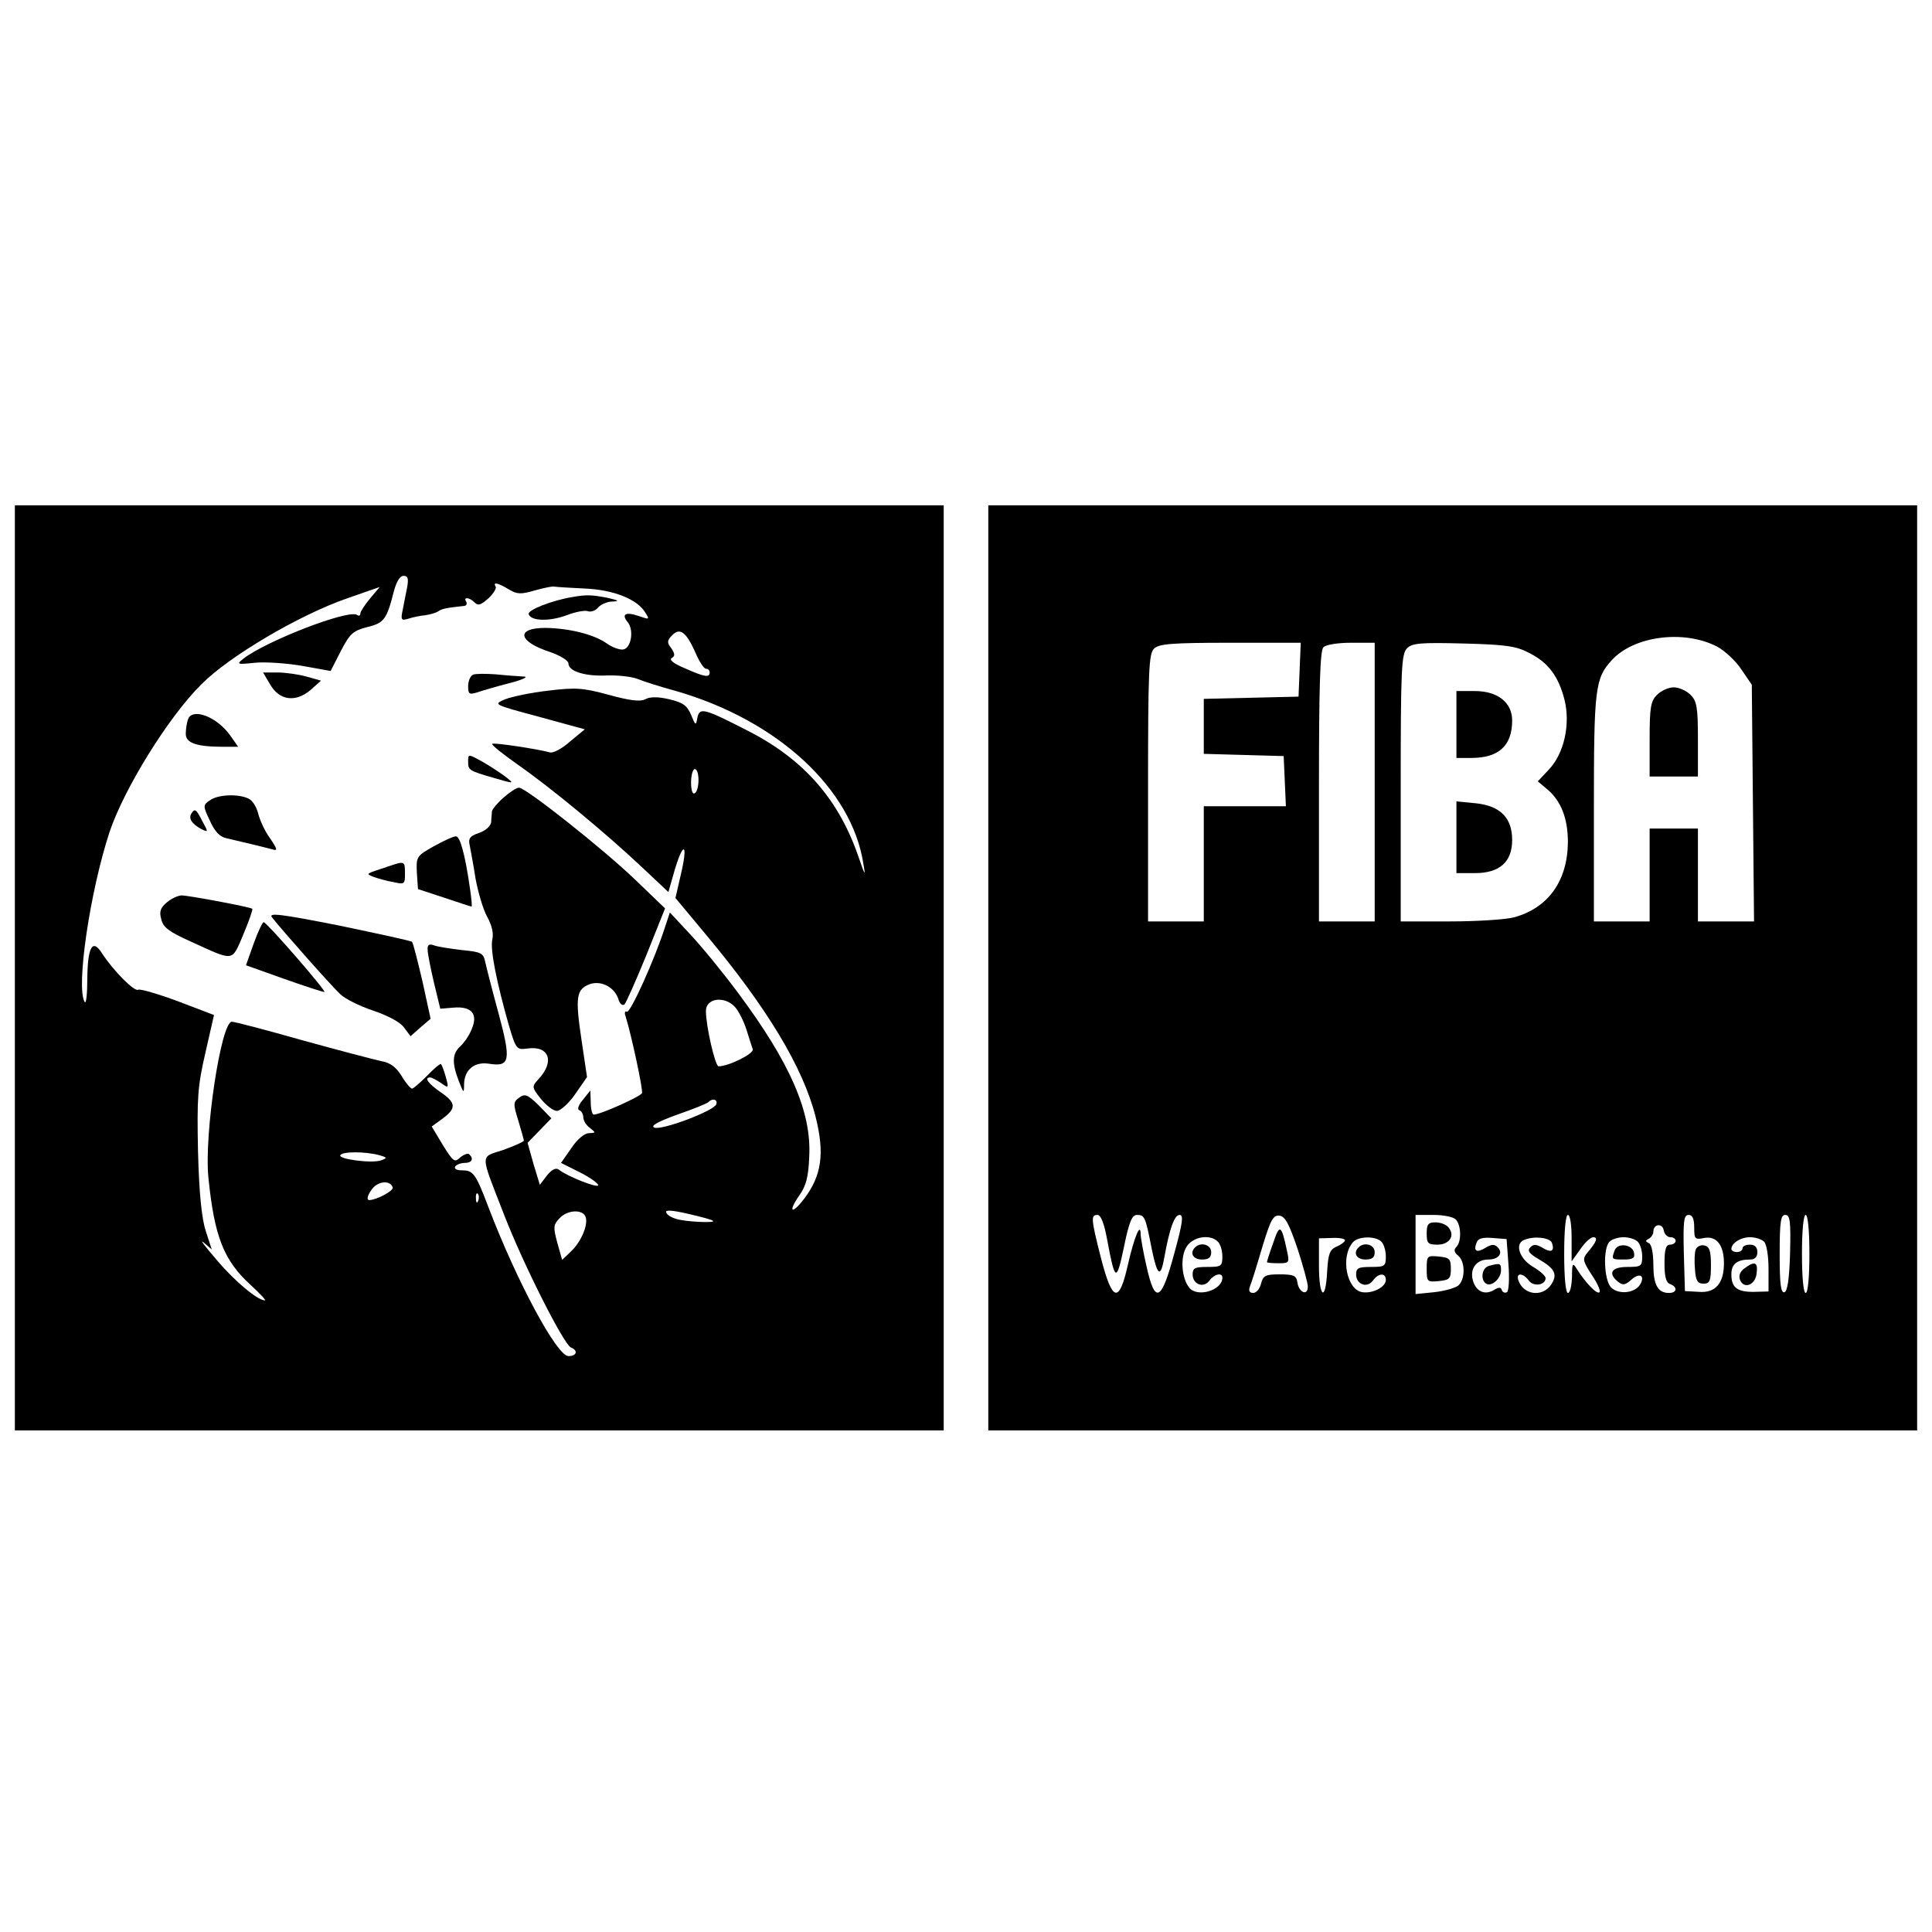 <?xml version="1.0" standalone="no"?>
<!DOCTYPE svg PUBLIC "-//W3C//DTD SVG 20010904//EN"
 "http://www.w3.org/TR/2001/REC-SVG-20010904/DTD/svg10.dtd">
<svg version="1.0" xmlns="http://www.w3.org/2000/svg"
 width="15px" height="15px" viewBox="0 0 520 254"
 preserveAspectRatio="xMidYMid meet">

<g transform="translate(0,254) scale(0.1,-0.1)"
fill="#000000" stroke="none">
<path d="M40 1265 l0 -1245 1250 0 1250 0 0 1245 0 1245 -1250 0 -1250 0 0
-1245z m1056 1025 c-3 -16 -9 -44 -12 -61 -6 -28 -4 -30 16 -24 12 4 32 8 44
9 13 2 29 6 36 11 11 7 22 9 68 14 7 0 10 6 7 11 -9 14 8 13 23 -2 9 -9 17 -6
37 12 13 12 22 27 19 31 -8 13 5 11 35 -7 23 -14 33 -14 71 -3 25 7 49 12 53
10 5 -1 41 -3 80 -5 78 -3 143 -29 164 -65 12 -19 11 -19 -18 -9 -35 12 -47 5
-30 -16 18 -21 10 -70 -11 -74 -10 -2 -31 6 -46 17 -35 24 -100 40 -164 41
-81 0 -74 -37 13 -65 28 -10 49 -23 49 -31 0 -21 46 -35 104 -32 28 1 65 -3
81 -9 17 -7 64 -22 105 -33 273 -79 473 -263 504 -466 6 -33 4 -31 -12 16 -53
157 -147 265 -297 342 -121 62 -132 65 -138 36 -4 -22 -5 -21 -17 8 -11 26
-22 33 -59 42 -30 7 -52 7 -64 0 -14 -7 -41 -4 -99 12 -70 19 -89 20 -163 11
-45 -5 -97 -16 -115 -23 -33 -14 -33 -14 90 -47 l124 -34 -40 -33 c-21 -19
-46 -32 -54 -29 -33 9 -151 27 -155 23 -3 -3 29 -28 70 -57 85 -59 239 -186
337 -279 l67 -63 18 63 c24 78 35 65 15 -18 l-14 -61 85 -102 c161 -193 258
-353 292 -486 25 -99 17 -159 -31 -222 -33 -43 -44 -36 -13 9 18 25 25 49 27
104 7 120 -51 253 -191 441 -40 54 -98 125 -129 158 l-55 59 -13 -39 c-27 -85
-94 -234 -103 -228 -5 3 -7 -3 -3 -13 16 -52 47 -197 44 -206 -3 -9 -112 -58
-130 -58 -4 0 -8 15 -8 33 l-1 32 -20 -25 c-12 -14 -16 -26 -10 -28 6 -2 11
-11 11 -19 0 -9 8 -22 18 -29 16 -13 16 -13 -3 -14 -12 0 -32 -17 -47 -40
l-28 -40 50 -25 c28 -14 50 -30 50 -35 0 -9 -84 24 -106 42 -8 6 -19 0 -32
-16 l-19 -25 -17 56 -16 57 32 33 32 33 -34 35 c-30 29 -37 32 -52 21 -17 -12
-17 -17 -3 -62 8 -27 15 -51 15 -54 0 -3 -25 -14 -55 -25 -64 -21 -64 -5 2
-175 51 -132 161 -350 180 -357 20 -8 15 -23 -7 -23 -31 0 -139 201 -215 400
-35 92 -41 100 -72 100 -14 0 -21 4 -18 10 3 5 15 10 26 10 19 0 25 11 12 23
-3 4 -14 0 -24 -8 -15 -15 -19 -12 -47 33 l-30 50 29 21 c38 28 37 43 -6 72
-33 23 -44 39 -27 39 4 0 17 -7 29 -15 21 -15 21 -14 13 16 -5 18 -11 33 -13
35 -2 2 -19 -12 -37 -31 -19 -19 -37 -35 -41 -35 -4 0 -17 15 -28 34 -15 24
-31 36 -55 40 -19 4 -114 29 -212 56 -98 28 -183 50 -190 50 -29 0 -75 -304
-63 -420 16 -158 41 -222 113 -288 25 -23 43 -42 39 -42 -19 0 -79 49 -129
108 -32 37 -48 58 -36 48 l22 -19 -16 49 c-11 34 -18 100 -21 214 -3 147 -1
176 20 267 l23 101 -97 37 c-54 20 -102 34 -107 31 -10 -6 -67 51 -98 99 -25
39 -38 17 -39 -69 0 -41 -3 -69 -7 -63 -24 38 14 297 67 458 39 116 158 309
247 397 74 75 262 186 391 231 l89 31 -26 -31 c-14 -17 -26 -35 -26 -40 0 -6
-4 -8 -9 -4 -25 15 -246 -71 -306 -118 -19 -15 -17 -16 30 -11 28 3 85 -1 127
-8 l78 -14 27 53 c25 48 33 55 71 65 46 11 53 21 72 96 7 26 16 42 26 42 12 0
14 -7 10 -30z m776 -177 c10 -24 23 -43 28 -43 6 0 10 -4 10 -10 0 -14 -12
-13 -66 11 -31 13 -44 23 -36 28 9 5 9 11 -1 26 -12 15 -12 21 2 35 21 22 38
9 63 -47z m8 -342 c0 -17 -4 -33 -10 -36 -6 -4 -10 8 -10 29 0 20 5 36 10 36
6 0 10 -13 10 -29z m98 -611 c10 -11 24 -39 31 -61 7 -23 15 -47 17 -53 4 -12
-65 -46 -92 -46 -9 0 -34 108 -34 149 0 35 50 41 78 11z m-50 -262 c-6 -18
-147 -71 -167 -63 -11 5 10 16 62 35 43 15 81 30 84 34 11 11 25 7 21 -6z
m-908 -137 c22 -6 23 -8 6 -14 -24 -9 -117 3 -110 14 6 10 67 10 104 0z m37
-87 c3 -9 -44 -34 -63 -34 -10 0 -2 20 12 35 18 17 45 17 51 -1z m230 -36 c-3
-8 -6 -5 -6 6 -1 11 2 17 5 13 3 -3 4 -12 1 -19z m632 -54 c7 -6 -71 -3 -98 5
-14 4 -26 11 -28 18 -3 7 16 6 59 -4 35 -8 65 -16 67 -19z m-343 11 c8 -21
-12 -68 -40 -94 l-23 -22 -13 46 c-11 41 -11 48 5 65 21 24 63 26 71 5z"/>
<path d="M1540 2263 c-54 -9 -121 -35 -117 -46 6 -19 56 -20 102 -3 23 9 49
14 57 11 8 -3 21 1 28 10 7 8 24 16 39 16 19 1 16 3 -14 10 -43 8 -55 9 -95 2z"/>
<path d="M727 2028 c25 -44 69 -49 109 -15 l28 25 -39 11 c-22 6 -57 11 -78
11 l-39 0 19 -32z"/>
<path d="M1273 2054 c-7 -3 -13 -17 -13 -31 0 -21 3 -23 23 -17 12 4 51 16 87
25 36 9 54 18 40 18 -14 1 -47 3 -75 6 -27 2 -56 2 -62 -1z"/>
<path d="M506 1934 c-3 -9 -6 -26 -6 -39 0 -25 29 -35 102 -35 l39 0 -21 30
c-36 51 -102 76 -114 44z"/>
<path d="M1260 1821 c0 -24 1 -25 70 -45 55 -16 55 -16 30 4 -14 10 -42 29
-62 40 -38 21 -38 21 -38 1z"/>
<path d="M1355 1723 c-16 -14 -30 -31 -31 -37 0 -6 -2 -19 -2 -29 -1 -10 -15
-23 -33 -29 -24 -8 -29 -15 -25 -32 2 -11 10 -52 16 -91 7 -38 21 -85 32 -104
12 -22 17 -43 13 -60 -6 -28 12 -116 45 -232 19 -64 21 -65 50 -61 58 8 74
-35 29 -83 -18 -20 -18 -21 7 -53 14 -17 33 -32 43 -32 9 0 32 20 49 45 l32
46 -15 101 c-17 114 -14 135 22 149 31 11 68 -8 78 -42 4 -12 11 -17 16 -12 4
4 31 64 59 133 l50 125 -78 75 c-87 84 -297 250 -315 250 -7 0 -25 -12 -42
-27z"/>
<path d="M565 1716 c-19 -13 -19 -15 0 -55 13 -29 26 -43 44 -47 44 -10 105
-25 124 -30 15 -5 14 0 -7 31 -14 19 -27 49 -31 65 -4 17 -15 35 -25 40 -27
14 -83 12 -105 -4z"/>
<path d="M515 1680 c-8 -13 1 -27 26 -41 20 -10 20 -9 4 20 -17 34 -21 36 -30
21z"/>
<path d="M1167 1592 c-46 -26 -47 -28 -45 -71 l3 -44 70 -23 c39 -13 72 -24
74 -24 2 0 0 21 -4 48 -13 92 -27 142 -38 141 -7 0 -33 -12 -60 -27z"/>
<path d="M1045 1538 c-63 -21 -61 -19 -40 -28 11 -4 35 -11 53 -14 31 -7 32
-6 32 23 0 34 -1 34 -45 19z"/>
<path d="M450 1442 c-18 -15 -22 -25 -16 -46 5 -22 21 -34 79 -60 119 -54 110
-56 142 19 15 36 26 67 24 69 -6 5 -172 36 -190 36 -9 0 -27 -8 -39 -18z"/>
<path d="M732 1401 c24 -31 161 -186 184 -207 12 -12 52 -32 88 -44 39 -13 73
-31 83 -45 l18 -24 27 24 27 23 -22 101 c-13 55 -25 103 -28 106 -3 3 -92 22
-197 44 -157 31 -190 35 -180 22z"/>
<path d="M683 1331 l-21 -59 101 -36 c56 -20 106 -36 110 -36 8 0 -150 182
-163 188 -3 1 -15 -24 -27 -57z"/>
<path d="M1151 1314 c0 -11 8 -50 17 -89 l17 -70 36 3 c48 4 66 -17 49 -57 -6
-16 -20 -37 -31 -47 -22 -20 -23 -45 -4 -94 13 -33 14 -34 14 -8 1 39 28 61
67 55 57 -9 60 8 26 135 -17 62 -33 125 -36 139 -5 24 -11 27 -64 32 -32 4
-66 9 -75 13 -12 4 -17 1 -16 -12z"/>
<path d="M2660 1265 l0 -1245 1250 0 1250 0 0 1245 0 1245 -1250 0 -1250 0 0
-1245z m1961 865 c21 -11 51 -39 66 -62 l28 -41 3 -319 3 -318 -76 0 -75 0 0
125 0 125 -65 0 -65 0 0 -125 0 -125 -75 0 -75 0 0 305 c0 321 3 349 48 398
59 65 193 83 283 37z m-1123 -62 l-3 -73 -127 -3 -128 -3 0 -74 0 -74 108 -3
107 -3 3 -67 3 -68 -111 0 -110 0 0 -155 0 -155 -75 0 -75 0 0 359 c0 314 2
362 16 375 13 13 46 16 205 16 l190 0 -3 -72z m202 -303 l0 -375 -75 0 -75 0
0 363 c0 269 3 366 12 375 7 7 39 12 75 12 l63 0 0 -375z m417 347 c51 -26 78
-63 94 -126 16 -65 -1 -144 -42 -187 l-30 -32 25 -21 c38 -32 56 -79 56 -143
-1 -104 -53 -177 -145 -202 -22 -6 -100 -11 -172 -11 l-133 0 0 359 c0 322 2
361 17 376 14 14 36 16 152 13 116 -3 142 -7 178 -26z m-1137 -1579 c21 -113
25 -115 45 -20 14 69 22 87 35 87 21 0 23 -5 40 -92 15 -73 24 -79 34 -21 14
77 27 113 41 113 11 0 8 -22 -14 -102 -35 -131 -52 -140 -75 -37 -9 39 -16 79
-16 87 0 34 -17 -7 -34 -81 -24 -107 -42 -102 -73 18 -27 106 -27 115 -9 115
9 0 18 -23 26 -67z m512 -23 c15 -46 28 -93 28 -103 0 -26 -24 -16 -28 11 -3
19 -10 22 -48 22 -38 0 -44 -3 -50 -25 -3 -14 -13 -25 -21 -25 -10 0 -13 6 -9
17 4 9 19 57 33 105 23 76 30 88 47 86 15 -2 26 -23 48 -88z m426 78 c15 -15
16 -60 2 -74 -8 -8 -6 -15 5 -24 19 -16 19 -64 0 -80 -9 -7 -38 -15 -65 -18
l-50 -5 0 107 0 106 48 0 c26 0 53 -5 60 -12z m312 -50 l0 -63 23 32 c12 18
28 33 35 33 14 0 9 -13 -16 -42 -13 -16 -12 -22 12 -59 15 -22 25 -44 21 -47
-7 -7 -38 26 -62 64 -10 17 -12 13 -12 -23 -1 -24 -5 -43 -11 -43 -6 0 -10 42
-10 105 0 63 4 105 10 105 6 0 10 -27 10 -62z m330 28 c0 -31 2 -33 27 -28 33
6 53 -19 53 -68 0 -54 -23 -81 -68 -77 l-37 2 -3 103 c-2 86 0 102 13 102 10
0 15 -10 15 -34z m258 -68 c-2 -70 -7 -103 -15 -106 -10 -3 -13 22 -13 102 0
89 3 106 15 106 13 0 15 -16 13 -102z m52 -3 c0 -63 -4 -105 -10 -105 -6 0
-10 42 -10 105 0 63 4 105 10 105 6 0 10 -42 10 -105z m-374 45 c8 0 14 -4 14
-10 0 -5 -7 -10 -15 -10 -11 0 -15 -12 -15 -50 0 -36 4 -52 15 -56 21 -8 19
-24 -3 -24 -30 0 -42 22 -42 76 0 32 -5 55 -12 58 -10 5 -10 7 0 12 6 3 12 12
12 19 0 21 25 24 28 3 2 -10 10 -18 18 -18z m-1218 -12 c7 -7 12 -25 12 -40 0
-26 -3 -28 -40 -28 -34 0 -40 -3 -40 -20 0 -27 29 -38 45 -17 13 18 35 23 35
8 0 -34 -67 -54 -89 -27 -21 26 -25 83 -7 111 18 27 63 34 84 13z m342 4 c0
-4 -10 -12 -22 -17 -19 -8 -23 -19 -26 -67 -4 -84 -22 -71 -22 15 l0 74 35 1
c19 1 35 -2 35 -6z m98 -4 c7 -7 12 -25 12 -40 0 -26 -3 -28 -40 -28 -34 0
-40 -3 -40 -20 0 -27 29 -38 45 -17 15 21 35 22 35 2 0 -19 -35 -37 -63 -33
-42 6 -60 94 -26 134 14 17 61 18 77 2z m342 -61 c3 -38 1 -72 -4 -75 -6 -3
-12 0 -14 6 -2 8 -8 8 -21 0 -25 -15 -49 -4 -57 27 -8 31 10 55 42 55 27 0 41
17 25 33 -9 9 -17 8 -32 -1 -24 -15 -34 -10 -25 13 4 12 16 15 43 13 l38 -3 5
-68z m117 58 c8 -23 -2 -28 -26 -13 -16 9 -23 10 -32 1 -9 -9 -4 -17 24 -33
43 -25 50 -41 31 -69 -24 -33 -73 -26 -87 12 -8 22 12 22 28 0 13 -17 45 -12
45 7 0 6 -16 20 -35 31 -36 22 -49 62 -22 72 27 11 68 6 74 -8z m231 3 c7 -7
12 -25 12 -40 0 -26 -3 -28 -40 -28 -43 0 -53 -17 -25 -40 13 -10 19 -9 35 5
23 21 39 12 24 -13 -15 -23 -58 -27 -78 -7 -19 20 -22 105 -4 123 7 7 24 12
38 12 14 0 31 -5 38 -12z m340 0 c7 -7 12 -39 12 -73 l0 -61 -37 -1 c-47 -1
-63 11 -63 47 0 28 15 40 51 40 12 0 19 7 19 20 0 13 -7 20 -20 20 -11 0 -20
-4 -20 -10 0 -5 -7 -10 -15 -10 -8 0 -15 4 -15 8 0 16 25 32 50 32 14 0 31 -5
38 -12z"/>
<path d="M4460 2000 c-17 -17 -20 -33 -20 -120 l0 -100 65 0 65 0 0 100 c0 87
-3 103 -20 120 -11 11 -31 20 -45 20 -14 0 -34 -9 -45 -20z"/>
<path d="M3920 1920 l0 -90 40 0 c74 0 110 33 110 101 0 48 -39 79 -100 79
l-50 0 0 -90z"/>
<path d="M3920 1616 l0 -96 50 0 c66 0 100 30 100 89 0 60 -32 92 -98 99 l-52
5 0 -97z"/>
<path d="M3427 525 c-10 -27 -17 -50 -17 -52 0 -2 14 -3 31 -3 29 0 30 1 23
33 -15 71 -20 74 -37 22z"/>
<path d="M3840 550 c0 -26 3 -30 29 -30 32 0 48 24 30 46 -6 8 -22 14 -35 14
-20 0 -24 -5 -24 -30z"/>
<path d="M3840 455 c0 -35 1 -36 33 -33 28 3 32 6 32 33 0 27 -4 30 -32 33
-32 3 -33 2 -33 -33z"/>
<path d="M4564 507 c-3 -8 -4 -32 -2 -53 2 -31 7 -39 23 -39 17 0 20 7 20 50
0 39 -4 50 -18 53 -9 2 -20 -3 -23 -11z"/>
<path d="M3217 513 c-16 -15 -6 -33 18 -33 18 0 25 5 25 20 0 20 -28 28 -43
13z"/>
<path d="M3657 513 c-16 -15 -6 -33 18 -33 18 0 25 5 25 20 0 20 -28 28 -43
13z"/>
<path d="M4008 463 c-20 -5 -24 -38 -8 -48 15 -9 40 14 40 36 0 19 -2 20 -32
12z"/>
<path d="M4346 505 c-9 -25 -9 -25 25 -25 24 0 30 4 27 18 -4 23 -44 28 -52 7z"/>
<path d="M4695 456 c-11 -8 -16 -19 -12 -30 10 -27 42 -15 45 17 4 30 -5 34
-33 13z"/>
</g>
</svg>
